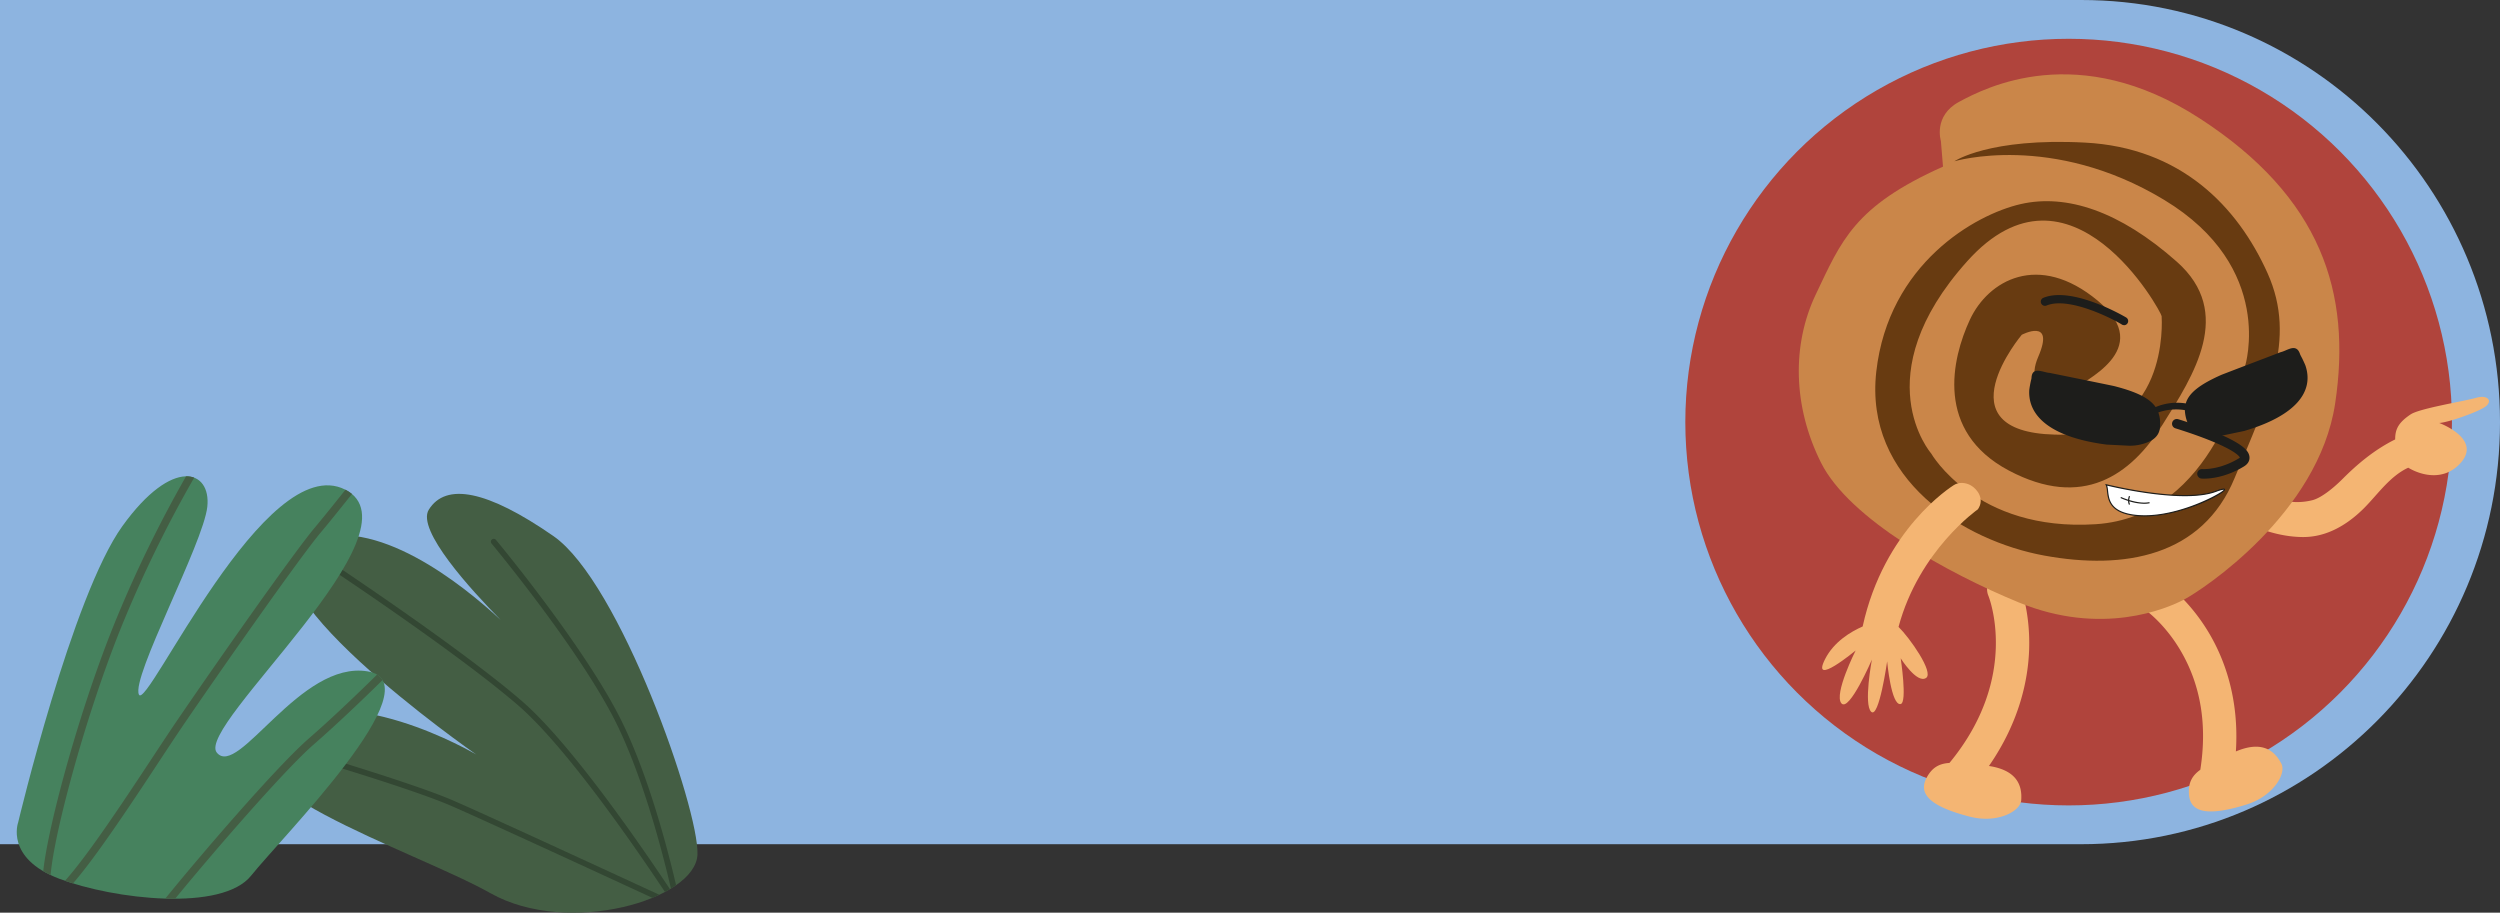 <svg xmlns="http://www.w3.org/2000/svg" viewBox="0 0 1452.26 530.18"><rect x="0" y="0" width="1452.26" height="530.18" fill="#333333" stroke="none"/><defs><style>.cls-1{fill:#8db4e0;}.cls-2{fill:#b0443c;}.cls-3{fill:#f4b573;}.cls-4{fill:#ca8649;}.cls-5{fill:#683b11;}.cls-6{fill:#1d1d1b;}.cls-7{fill:#fff;}.cls-8{fill:#445e44;}.cls-9{fill:#334733;}.cls-10{fill:#46825e;}</style></defs><title>Asset 7</title><g id="Layer_2" data-name="Layer 2"><g id="Layer_1-2" data-name="Layer 1"><path class="cls-1" d="M1208.89,0H0V490.4H1208.89c134.41,0,243.37-109.78,243.37-245.2S1343.3,0,1208.89,0Z"/><circle class="cls-2" cx="1201.68" cy="245.2" r="222.67"/><path class="cls-3" d="M1438.37,231.1c-6.53,1.92-32.85,6.13-38,9.61-6.91,4.62-9.06,8.47-9,14.55-12.21,6.05-22.13,14.52-30.4,22.8-6.46,6.46-13.13,11.37-17.72,12.51-17.24,4.28-28.76-5.35-29.32-6.06a7.37,7.37,0,0,0-10.33-1.34c-3.23,2.48-8.79,12.95-6.3,16.18.65.85,19.39,12.62,40.7,12.62a40,40,0,0,0,9.69-1.21c8.57-2.13,17.3-7.28,25.59-15.58,7.78-7.78,15-18.58,25.68-23.49,7.75,4.64,20.72,7.8,30.22-2.54,13.07-14.22-12.27-23.46-12.27-23.46,4.3,0,23.41-6.52,27.26-9.78S1444.91,229.18,1438.37,231.1Z"/><path class="cls-3" d="M1325.28,443.68c-4.41-8.58-12.14-13.22-26.45-7.16,2-31.08-6.89-54.06-15.56-68.7-11.45-19.35-25.13-28.83-25.7-29.23a9.69,9.69,0,1,0-11,16c.11.07,11.22,7.94,20.46,23.91,11.47,19.82,15.2,42.89,11.14,68.66-4.52,3.27-7,7.18-6.62,13.86.43,8.9,7,14.63,33.52,6.31C1320.86,462.37,1328.16,449.28,1325.28,443.68Z"/><path class="cls-3" d="M1172.92,338.58a9.68,9.68,0,0,0-17.87,7.47c.2.48,18.87,46.92-22.6,97.14-5.69.37-9.88,2.4-13.14,8.35-4.3,7.82-1.72,16.13,25.26,22.93,16,4,29.08-3.29,29.56-9.57.73-9.61-3.42-17.6-18.74-19.94,18-26,22.8-50.61,23.35-67.8C1179.46,354.48,1173.19,339.21,1172.92,338.58Z"/><path class="cls-4" d="M1128.7,96.8l-1.23-14.91s-4.58-14.57,10.57-22.73,69.07-36.21,139.77,9.61,88.34,101.32,78.7,165.53-77.22,108.39-87.64,113.91-48.2,21.48-96.24,1.71c-41-16.85-98.3-48.31-114.74-81.05s-17-68.67-3.09-97.86C1069.67,139.85,1077,119.89,1128.7,96.8Z"/><path class="cls-5" d="M1135.29,93.7s56.66-17,121.83,22.38,47,96.82,47,96.82-17.21,87.18-86.77,91.62-95.55-41.14-95.55-41.14-39-44.82,21-111.67,112.79,29.53,112.9,31.95,4.67,70.49-62,68.81-19.25-58-19.25-58,19.55-10.24,9.55,12.84,17.5,23.16,20.86,18.89,48.35-22.75,13.77-51.49-63.74-11.72-74.31,11-20.37,64.82,22.59,87.6,70.87,2.64,89.19-26.42,41.77-65.28,8.45-94.83-64.24-39.56-90.71-33.51-76.81,34.69-83.9,97.29,50.81,98.33,97.57,106.89,91.85.35,110.57-45,36.6-80.2,19.14-119.06-50.41-72.92-106.09-75.84S1135.29,93.7,1135.29,93.7Z"/><path class="cls-6" d="M1339.23,212.33a61.41,61.41,0,0,0-2.81-5.9,6.65,6.65,0,0,1-.35-.83c-2.22-6.52-7.48-1.82-11.09-1.07,0,0-33.71,12.84-34.69,13.28-12.47,5.55-18.82,10.5-20.56,16.54a32.28,32.28,0,0,0-17.52,2.11c-3.57-5.17-11-8.82-24-12.16-1.07-.28-37.51-7.68-37.51-7.68-3.73-.19-10.14-4-10.58,2.74a5.2,5.2,0,0,1-.12.87,55.84,55.84,0,0,0-1.18,6.21c-1,15.72,13.37,27.75,44.86,31.82l12.27.62a26.43,26.43,0,0,0,6.6-.47c7.29-1.51,11.69-4.58,12.16-10l0-.12a19.78,19.78,0,0,0-.91-8.71,31.45,31.45,0,0,1,15.39-1.33,22.13,22.13,0,0,0,1.5,7.12l0,.12c1.9,5.2,7,7.54,14.57,7.89a25.84,25.84,0,0,0,6.58-.55l11.86-2.49C1333.53,241.56,1344.41,227.57,1339.23,212.33Z"/><path class="cls-7" d="M1223.52,281.63s43.93,11.09,63.5,3.85-20.53,18.31-48.72,13.62C1221.79,296.35,1225.42,285.6,1223.52,281.63Z"/><path class="cls-6" d="M1245.73,300a46.08,46.08,0,0,1-7.49-.59c-13-2.16-13.78-9.36-14.32-14.12a12.17,12.17,0,0,0-.71-3.54l-.32-.66.71.18c.44.11,44.06,11,63.3,3.86,4.9-1.81,5.33-1.32,5.53-1.08a.59.59,0,0,1,0,.74C1290.85,287.62,1266.82,300,1245.73,300Zm-21.65-17.9a16.56,16.56,0,0,1,.53,3.11c.55,4.83,1.3,11.45,13.74,13.52,22.93,3.81,52-12,53.47-14.23-.32,0-1.37.06-4.68,1.28C1269,292.52,1229.61,283.46,1224.08,282.13Z"/><path class="cls-6" d="M1280.31,278.06c-.91,0-1.44-.05-1.54-.06a2.77,2.77,0,0,1,.53-5.51c.09,0,9.69.76,21.21-6.2a3,3,0,0,0,.64-.48c-.29-.68-2.46-4.06-18.58-10.43-9.49-3.75-18.94-6.58-19-6.61a2.77,2.77,0,0,1,1.58-5.3c.1,0,9.88,3,19.65,6.83,18.68,7.39,21.52,11.86,21.91,14.93.17,1.32,0,3.83-3.31,5.8C1292.89,277.36,1283.81,278.06,1280.31,278.06Zm20.88-12.13h0Z"/><path class="cls-6" d="M1248.75,292.35l-.14-.68c-3.77.8-8.33-.16-11.71-1.2a6.89,6.89,0,0,1,.46-2.11l-.64-.27a7.58,7.58,0,0,0-.5,2.17,42,42,0,0,1-4.14-1.57l-.29.62a41.33,41.33,0,0,0,4.41,1.68,5.25,5.25,0,0,0,.53,2.26l.62-.31a4.43,4.43,0,0,1-.44-1.73,30.59,30.59,0,0,0,8.61,1.45A15.66,15.66,0,0,0,1248.75,292.35Z"/><path class="cls-3" d="M1144.93,282c-3.09-1.79-7.18-2.09-10.14-.08-1.59,1.08-40.4,25.53-52.76,82-7,3.08-16.68,8.89-21.79,18.88-8.66,16.92,17.71-4.92,17.71-4.92s-12.79,25.38-8.27,30.69,17.71-25.38,17.71-25.38-4.92,26.17-.39,30.3,9.25-29.31,9.25-29.31,2.36,26,7.87,24.79c3.92-.84,0-26.57,0-26.57s9.44,15,14.75,11.42c4.71-3.14-9.57-23.41-16-29.64,11.91-44.53,46.11-68.33,46.11-68.33C1153,290,1148.76,284.23,1144.93,282Z"/><path class="cls-6" d="M1233.86,188.89a2.39,2.39,0,0,1-1.34-.41c-3.57-2.33-30.29-16.53-43.65-11A2.42,2.42,0,1,1,1187,173c17.11-7,47.89,11.29,48.18,11.48a2.42,2.42,0,0,1-1.35,4.44Z"/><path class="cls-8" d="M157.32,423.38c42-31,119.28,14.89,119.28,14.89S128.5,335.36,179.09,314.42c38.74-16,89.9,25.41,111.76,45.71-17.33-17.56-49-52.24-41.79-64,9.86-16,33.94-11.42,72.44,15.28s84.74,158.72,83.66,185S330,544.21,285,518.9,115.35,454.4,157.32,423.38Z"/><path class="cls-9" d="M181.32,437.66c.59.18,59.53,17.65,81.8,27.3C281,472.7,354.35,506.55,383,519.78c-1.3.61-2.66,1.21-4.05,1.78-30.27-14-99.84-46.06-117.13-53.55-22.08-9.58-80.83-27-81.42-27.17a1.66,1.66,0,1,1,.94-3.18Z"/><path class="cls-9" d="M392.75,514.2c-.95.66-1.93,1.3-3,1.93-4.6-19.79-15.6-62.76-31.1-94.72-20.69-42.66-72.59-105-73.11-105.68a1.66,1.66,0,1,1,2.55-2.13c.52.63,52.68,63.33,73.54,106.36C377,451.57,388,493.78,392.75,514.2Z"/><path class="cls-9" d="M303.35,407.4c28.74,24.91,70.4,85.87,85.82,109.11-.94.55-1.9,1.09-2.9,1.62-15.45-23.28-56.73-83.64-85.1-108.22-35.42-30.69-110.22-80.23-111-80.73a1.66,1.66,0,1,1,1.83-2.76C192.79,326.91,267.76,376.57,303.35,407.4Z"/><path class="cls-10" d="M10.54,477.78s31.3-131.57,60.61-172.23,51.59-32.53,49.28-11.17S76.05,393.53,80.7,403.5,154,260.9,200.47,284.39s-86.92,137.27-74.56,152.76,48.44-53.89,87.8-47.12S162.8,487.37,145.94,508.6s-79.79,13.85-111.43,1.9S10.54,477.78,10.54,477.78Z"/><path class="cls-8" d="M106.62,421c21.94-32.14,67.32-96.94,79.68-111.65,5.5-6.54,12.13-14.85,18.15-22.4a20.65,20.65,0,0,0-3.77-2.47c-5.93,7.45-12.43,15.58-17.81,22-12.46,14.83-58,79.8-79.95,112-3.87,5.67-8.64,12.89-14.15,21.25C78,456.07,64.58,476.39,53.08,492.2c-6.17,8.48-11.33,15-15.34,19.47,1.5.51,3,1,4.65,1.51,3.67-4.21,8.35-10.13,14.38-18.43,11.55-15.88,25-36.21,35.74-52.54C98,433.87,102.78,426.66,106.62,421Z"/><path class="cls-8" d="M30.52,499.38c1.73-10.71,4.89-24.91,9.15-41.06,9-34.25,21.18-71,32.52-98.28a713.68,713.68,0,0,1,40.62-82.56,12.53,12.53,0,0,0-4.73-.78,720.33,720.33,0,0,0-40,81.62c-11.42,27.47-23.65,64.42-32.72,98.85-4.29,16.3-7.49,30.64-9.24,41.5-.45,2.79-.78,5.24-1,7.38,1.32.78,2.74,1.53,4.28,2.26C29.57,505.9,30,503,30.52,499.38Z"/><path class="cls-8" d="M96,522c1.93.06,3.84.08,5.74.08,23.45-28.61,64-75.27,80.46-89.58,13.48-11.74,28.13-25.83,35.67-33.18l4.35-4.27a8.86,8.86,0,0,0-3.18-3.17c-10.85,10.7-26.3,25.49-39.79,37.24C161.57,444.52,119.15,493.51,96,522Z"/></g></g></svg>